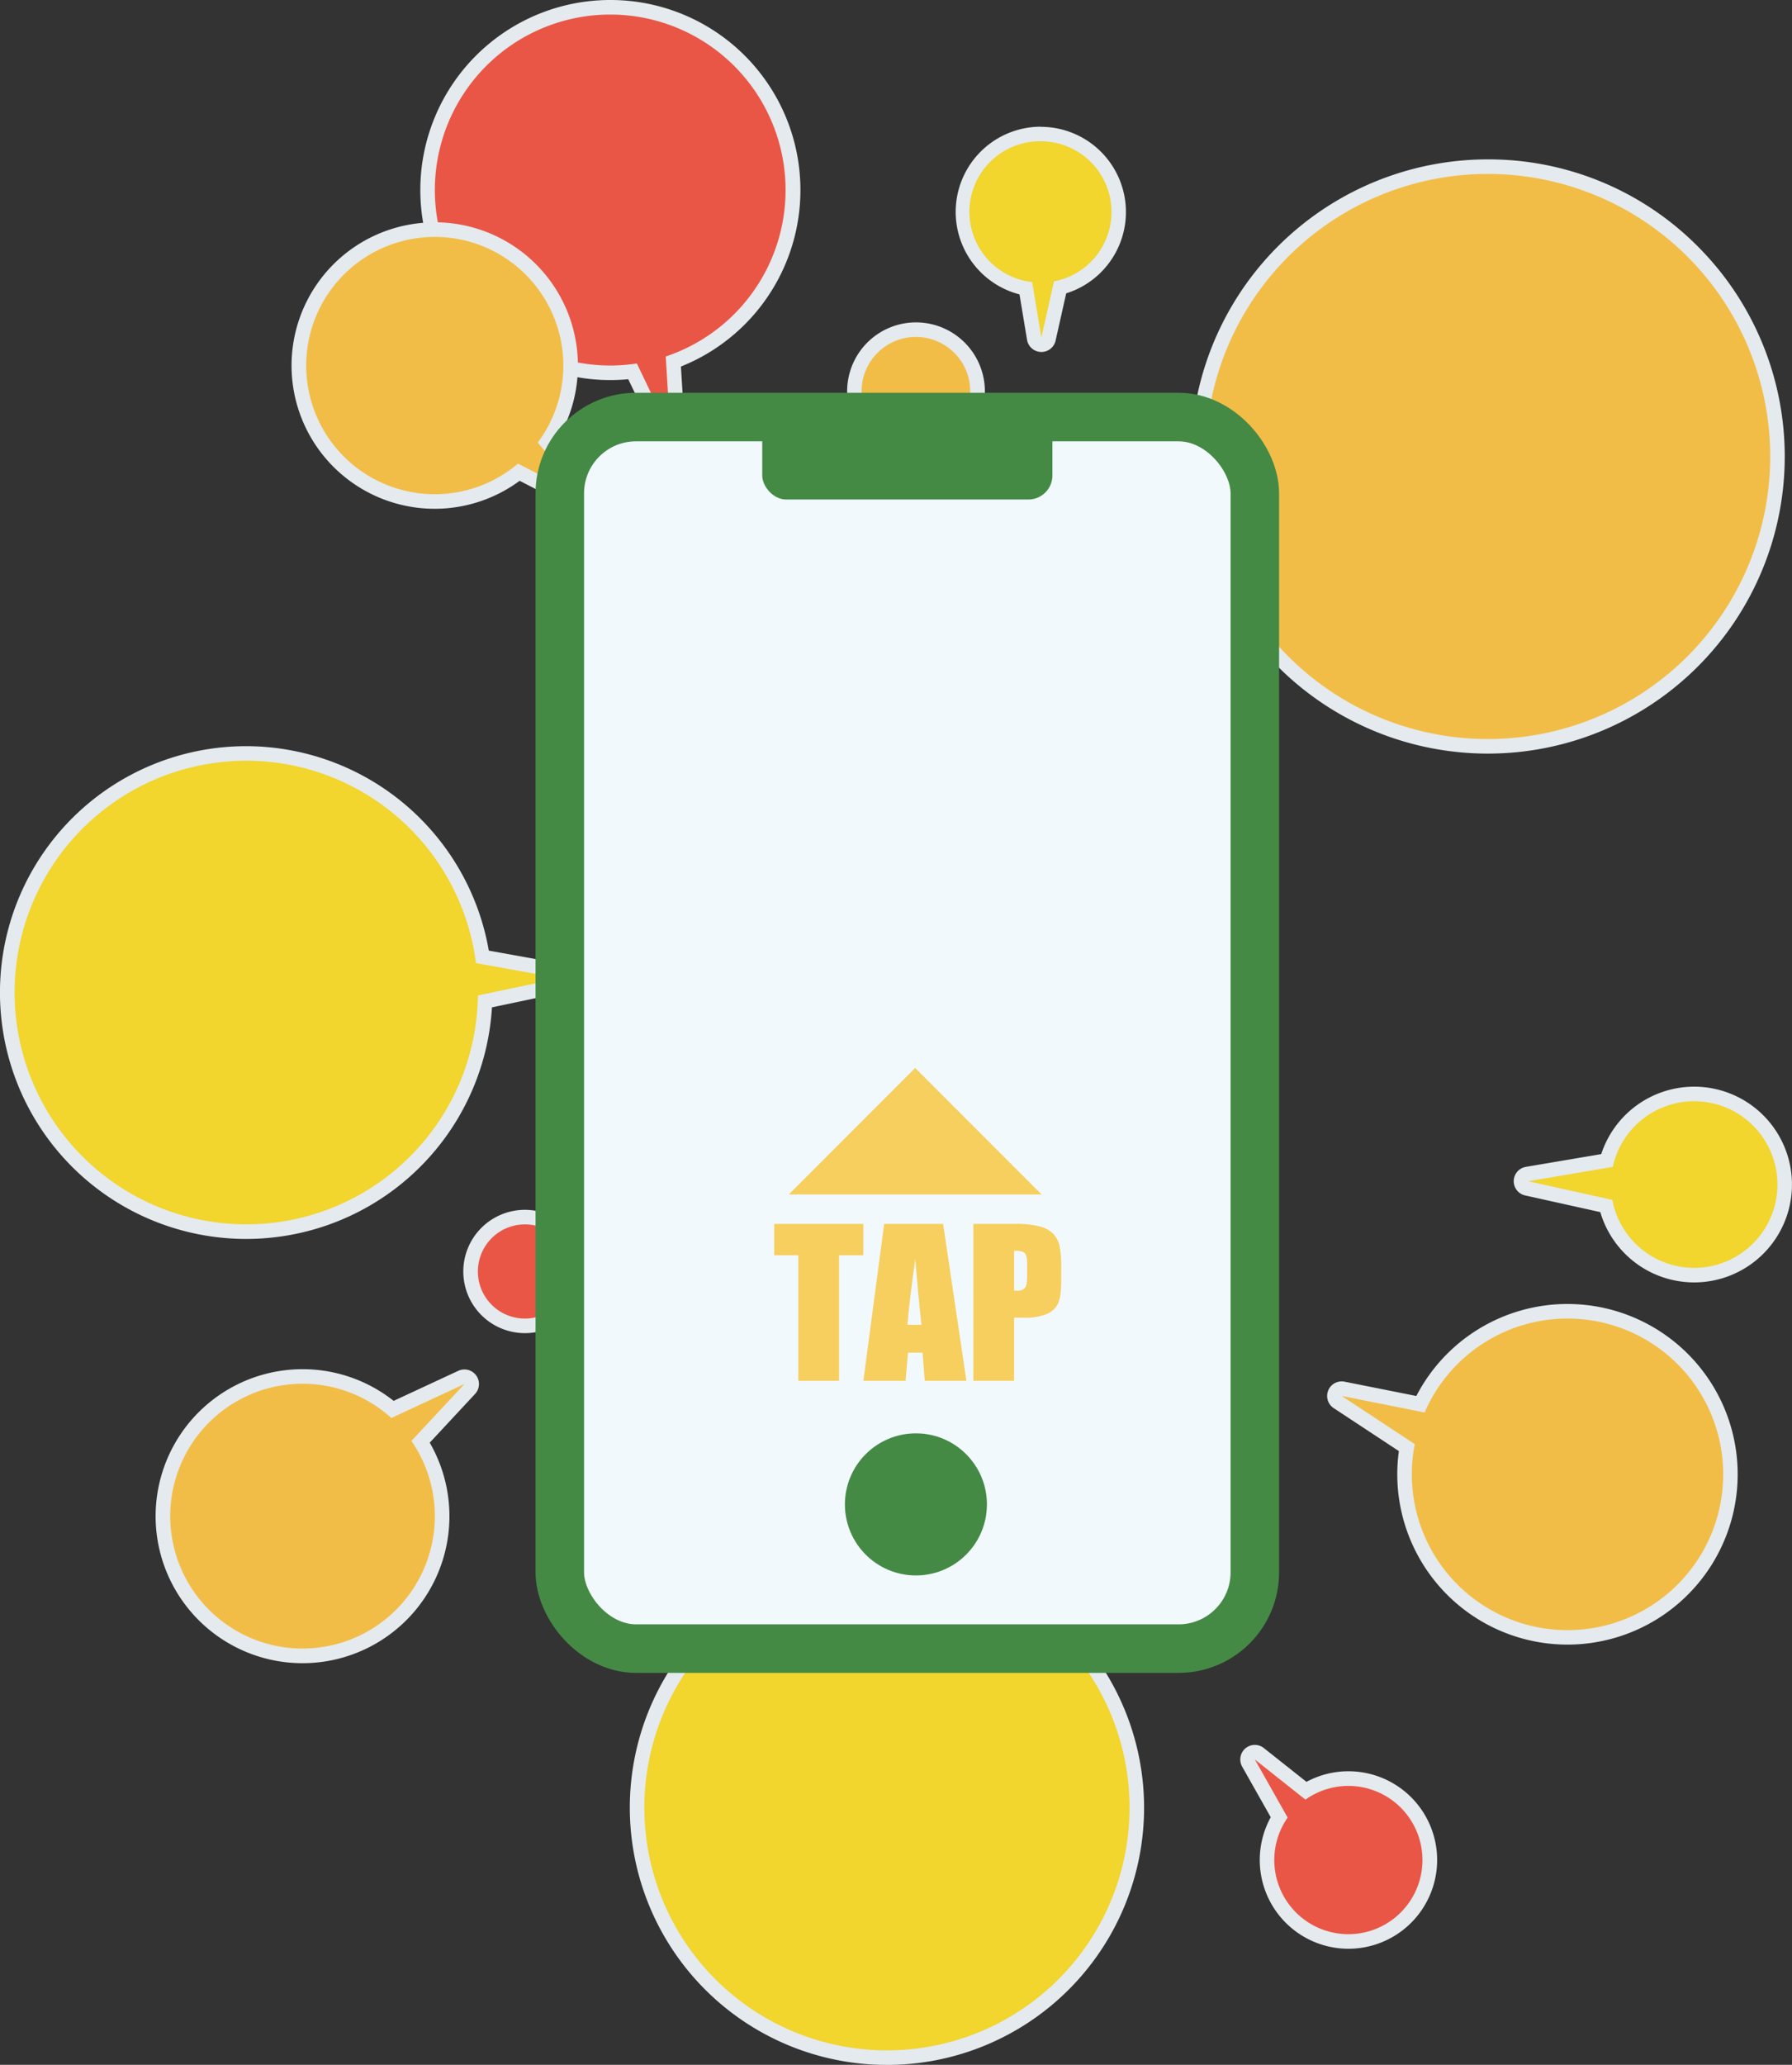 <svg xmlns="http://www.w3.org/2000/svg" viewBox="0 0 738.72 850.63"><rect x="0" y="0" width="738.72" height="850.63" fill="#333333" stroke="none"/><defs><style>.cls-1{fill:#f2bd47;}.cls-2{fill:#e4eaee;}.cls-3{fill:#f2d52d;}.cls-4{fill:#e95646;}.cls-5{fill:#f2f9fd;stroke:#448a45;stroke-miterlimit:10;stroke-width:20px;}.cls-6{fill:#448a45;}.cls-7{fill:#f6cf5e;}</style></defs><g id="レイヤー_2" data-name="レイヤー 2"><g id="前夕祭"><circle class="cls-1" cx="613.34" cy="188.05" r="119.39"/><path class="cls-2" d="M613.34,71.66a116.4,116.4,0,1,1-116.4,116.39A116.39,116.39,0,0,1,613.34,71.66m0-6a122.4,122.4,0,1,0,86.54,35.85,121.6,121.6,0,0,0-86.54-35.85Z"/><circle class="cls-3" cx="365.63" cy="744.66" r="102.98"/><path class="cls-2" d="M365.63,644.68a100,100,0,1,1-100,100,100,100,0,0,1,100-100m0-6a106,106,0,1,0,106,106,106.1,106.1,0,0,0-106-106Z"/><path class="cls-4" d="M216.4,546.2a22.4,22.4,0,1,1,22.4-22.4A22.41,22.41,0,0,1,216.4,546.2Z"/><path class="cls-2" d="M216.4,504.41A19.4,19.4,0,1,1,197,523.8a19.39,19.39,0,0,1,19.39-19.39m0-6a25.4,25.4,0,1,0,25.4,25.39,25.42,25.42,0,0,0-25.4-25.39Z"/><path class="cls-1" d="M377.57,186.58A25.39,25.39,0,1,1,403,161.19,25.42,25.42,0,0,1,377.57,186.58Z"/><path class="cls-2" d="M377.57,138.81a22.39,22.39,0,1,1-22.39,22.38,22.38,22.38,0,0,1,22.39-22.38m0-6A28.39,28.39,0,1,0,406,161.19a28.42,28.42,0,0,0-28.38-28.38Z"/><path class="cls-3" d="M101.5,507.41a98.51,98.51,0,1,1,97.38-113.22L231.3,400a3,3,0,0,1,.09,5.88l-31.47,6.63a98.51,98.51,0,0,1-98.42,94.86Z"/><path class="cls-2" d="M101.5,313.4a95.5,95.5,0,0,1,94.71,83.36L230.77,403,197,410.1a95.49,95.49,0,1,1-95.48-96.7m0-6A101.5,101.5,0,1,0,202.8,415L232,408.86a6,6,0,0,0-.17-11.78l-30.33-5.46a101.64,101.64,0,0,0-100-84.22Z"/><path class="cls-4" d="M276.39,181.65a3,3,0,0,1-2.7-1.7L260.78,153a76.7,76.7,0,0,1-9.22.56,75.31,75.31,0,1,1,26-4.64l1.82,29.53a3,3,0,0,1-2.24,3.08A2.89,2.89,0,0,1,276.39,181.65Z"/><path class="cls-2" d="M251.56,6a72.29,72.29,0,0,1,22.88,140.86l1.95,31.79-13.85-28.9a73.61,73.61,0,0,1-11,.83A72.29,72.29,0,1,1,251.56,6m0-6a78.29,78.29,0,1,0,0,156.58c2.47,0,5-.12,7.43-.35l12,25a6,6,0,0,0,11.4-3L280.7,151A78.29,78.29,0,0,0,251.56,0Z"/><path class="cls-1" d="M241.39,208.33A3,3,0,0,1,240,208l-26.1-13.46a55.84,55.84,0,1,1,11.57-12.36l18.18,21.2a3,3,0,0,1-2.27,5Z"/><path class="cls-2" d="M179.27,97.6a53,53,0,0,1,42.4,84.74l19.72,23L213.53,191A53,53,0,1,1,179.27,97.6m0-6a59,59,0,1,0,34.95,106.47l24.42,12.59a6,6,0,0,0,7.3-9.24l-16.71-19.49a58.45,58.45,0,0,0,9-31.35,59,59,0,0,0-59-59Z"/><path class="cls-1" d="M646.17,674.54A67.25,67.25,0,0,1,579,607.37a68.08,68.08,0,0,1,.91-11l-28.48-18.76a3,3,0,0,1,1.65-5.51,3,3,0,0,1,.59.06l31.85,6.35a67.17,67.17,0,1,1,60.65,96Z"/><path class="cls-2" d="M646.17,543.2a64.18,64.18,0,1,1-62.95,51.73l-30.14-19.85,34.19,6.81a64.17,64.17,0,0,1,58.9-38.69m0-6a70.14,70.14,0,0,0-62.31,37.9l-29.6-5.9a6,6,0,0,0-4.48,10.89l26.88,17.71a70.16,70.16,0,1,0,69.51-60.6Z"/><path class="cls-4" d="M555.89,799.88a33.58,33.58,0,0,1-28.59-51.21l-12.63-22.35a3,3,0,0,1,2.61-4.48,3,3,0,0,1,1.87.65l19.14,15.19a33.59,33.59,0,1,1,17.6,62.2Z"/><path class="cls-2" d="M517.28,724.84l20.86,16.55a30.54,30.54,0,1,1-7.33,7.39l-13.53-23.94m0-6a6,6,0,0,0-5.22,8.95l11.78,20.85a36.56,36.56,0,1,0,14.72-14.58L521,720.14a6,6,0,0,0-3.73-1.3Z"/><path class="cls-1" d="M124.72,682.17a57.56,57.56,0,1,1,37.11-101.54l28.35-13.18a3,3,0,0,1,3.46,4.77l-20.23,21.72a57.55,57.55,0,0,1-48.69,88.23Z"/><path class="cls-2" d="M124.72,570.06a54.38,54.38,0,0,1,36.6,14.11l30.13-14L169.6,593.62a54.54,54.54,0,1,1-44.88-23.56m0-6a60.56,60.56,0,1,0,52.43,30.27l18.69-20.07a6,6,0,0,0-4.4-10.09,5.92,5.92,0,0,0-2.52.56l-26.65,12.38a60.43,60.43,0,0,0-37.55-13.05Z"/><path class="cls-3" d="M698.4,525.31a37.3,37.3,0,0,1-36.26-28.49l-32.79-7.27a3,3,0,0,1,.15-5.88l32.91-5.58a37.32,37.32,0,1,1,36,47.22Z"/><path class="cls-2" d="M698.4,453.67a34.32,34.32,0,1,1-33.74,40.64L630,486.63l34.85-5.91a34.34,34.34,0,0,1,33.55-27.05m0-6a40.32,40.32,0,0,0-38.32,27.78L629,480.71a6,6,0,0,0-.3,11.77l31,6.87a40.32,40.32,0,1,0,38.69-51.68Z"/><path class="cls-3" d="M429.21,142a3,3,0,0,1-2.88-2.5l-3.43-20.65a32.1,32.1,0,1,1,14.08-.4l-4.76,21.21a3,3,0,0,1-2.93,2.34Z"/><path class="cls-2" d="M429.05,58.23a29.09,29.09,0,0,1,5.42,57.68L429.29,139,425.5,116.2a29.09,29.09,0,0,1,3.55-58m0-6a35.1,35.1,0,0,0-8.78,69.08L423.38,140a6,6,0,0,0,5.75,5h.17a6,6,0,0,0,5.85-4.68l4.37-19.47a35.1,35.1,0,0,0-10.47-68.6Z"/><rect class="cls-5" x="230.77" y="171.81" width="286.51" height="507.36" rx="31.42"/><circle class="cls-6" cx="377.57" cy="619.76" r="29.27"/><rect class="cls-6" x="314.22" y="167.93" width="119.62" height="37.85" rx="9.91"/><polygon class="cls-7" points="325.14 492.08 377.26 439.96 429.38 492.08 325.14 492.08"/><path class="cls-7" d="M355.89,504.2v12.94h-10v51.71H329.09V517.14h-9.94V504.2Z"/><path class="cls-7" d="M388.78,504.2l9.61,64.65H381.21l-.9-11.62h-6l-1,11.62H355.91l8.57-64.65Zm-8.91,41.57q-1.28-11-2.56-27.15-2.58,18.57-3.23,27.15Z"/><path class="cls-7" d="M401.24,504.2h16.93a39.79,39.79,0,0,1,10.57,1.08,11.82,11.82,0,0,1,5.55,3.12,10.72,10.72,0,0,1,2.51,4.93,44.07,44.07,0,0,1,.66,9v5.63c0,4.13-.43,7.13-1.28,9a8.69,8.69,0,0,1-4.69,4.36,22.19,22.19,0,0,1-8.92,1.52h-4.51v26H401.24Zm16.82,11.06v16.45c.47,0,.89,0,1.23,0a3.89,3.89,0,0,0,3.22-1.13q.9-1.14.9-4.74v-5.31c0-2.2-.35-3.64-1-4.31S420.24,515.26,418.06,515.26Z"/></g></g></svg>